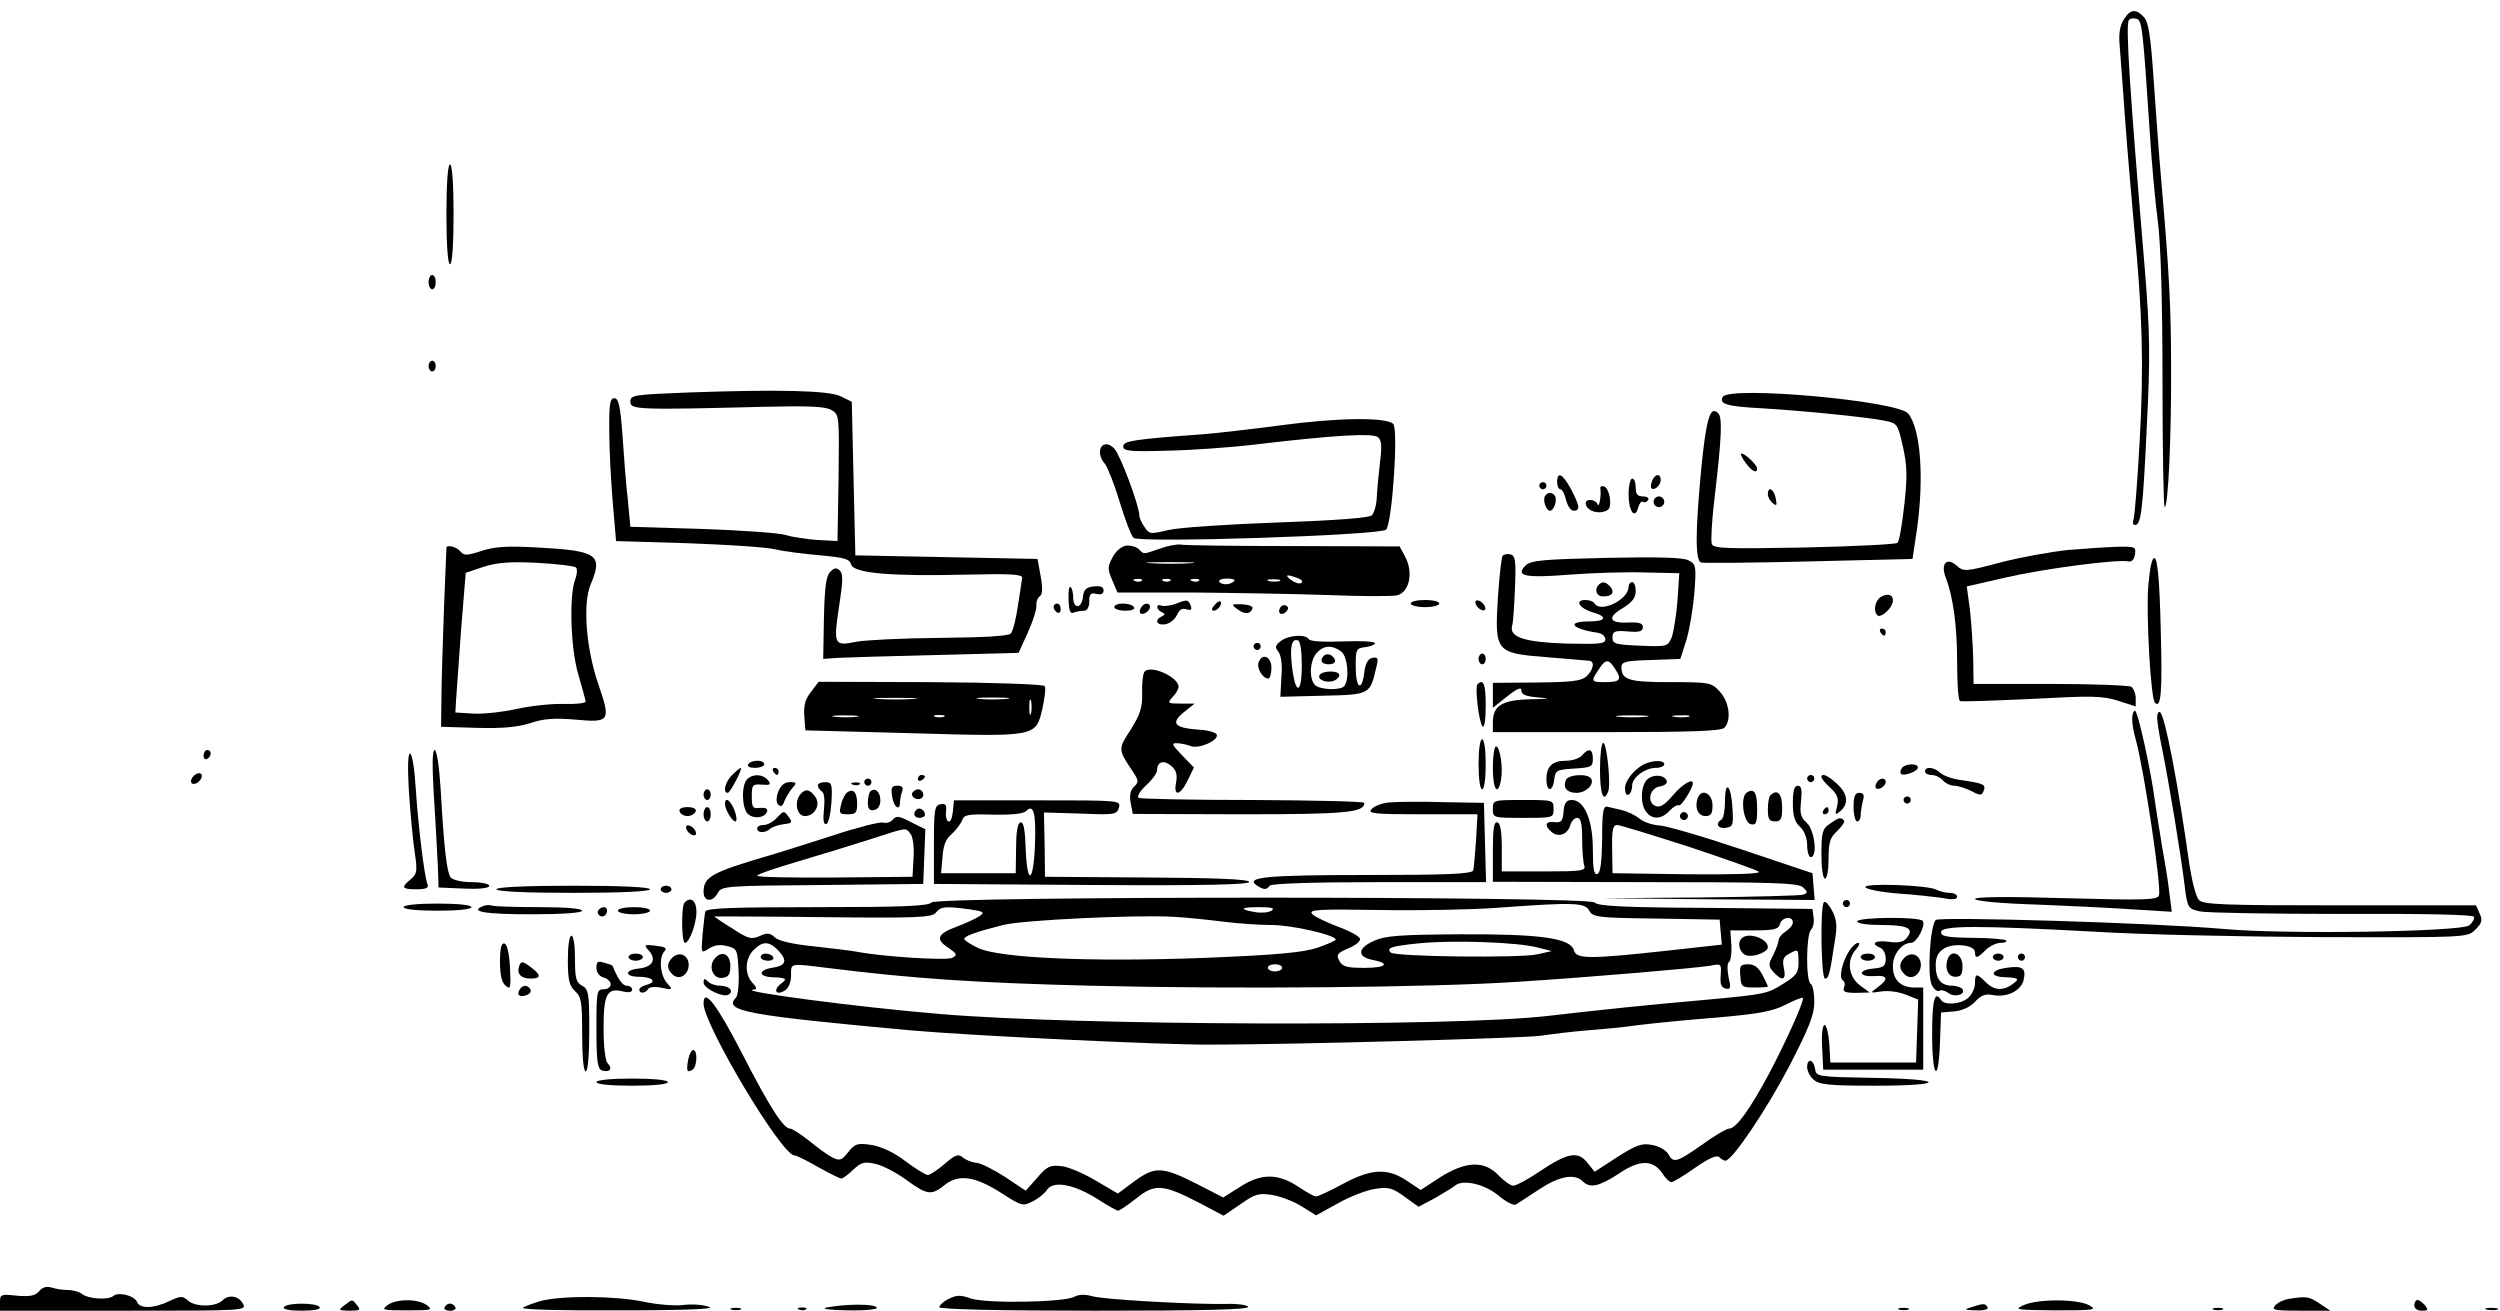  <svg version="1.0" xmlns="http://www.w3.org/2000/svg" width="700pt" height="367pt" viewBox="0 0 700 367" preserveAspectRatio="xMidYMid meet">
<g transform="translate(0,367) scale(0.1,-0.1)" fill="#000000" stroke="none">
<path d="M5947 3616 c-11 -17 -15 -39 -12 -73 2 -26 9 -118 15 -203 6 -85 18
-220 25 -300 24 -244 28 -396 16 -606 -6 -111 -14 -209 -17 -218 -3 -9 -2 -16
4 -16 17 0 22 40 33 275 10 198 9 258 -5 435 -43 511 -55 693 -45 704 4 5 14
6 22 3 15 -5 17 -26 37 -327 5 -80 15 -188 22 -240 8 -60 13 -223 13 -448 0
-193 3 -352 6 -352 10 0 19 199 18 389 0 170 -5 268 -28 531 -6 69 -15 194
-21 279 -8 119 -14 159 -27 173 -22 24 -38 23 -56 -6z"></path>
<path d="M1250 3070 c0 -87 4 -140 10 -140 6 0 10 53 10 140 0 87 -4 140 -10
140 -6 0 -10 -53 -10 -140z"></path>
<path d="M1200 2880 c0 -11 5 -20 10 -20 6 0 10 9 10 20 0 11 -4 20 -10 20 -5
0 -10 -9 -10 -20z"></path>
<path d="M1200 2645 c0 -8 5 -15 10 -15 6 0 10 7 10 15 0 8 -4 15 -10 15 -5 0
-10 -7 -10 -15z"></path>
<path d="M1925 2571 c-151 -6 -160 -7 -160 -26 0 -22 20 -23 375 -14 123 3
171 1 188 -9 22 -13 22 -15 20 -190 l-3 -177 -55 3 c-30 2 -71 8 -90 14 -19 6
-125 13 -235 17 l-200 6 -7 75 c-5 41 -11 122 -15 180 -6 83 -11 105 -23 105
-12 0 -15 -17 -14 -95 0 -52 5 -142 10 -200 l9 -105 200 -6 c110 -4 220 -11
245 -17 25 -6 82 -13 127 -17 66 -6 82 -10 86 -25 6 -25 109 -34 321 -29 126
3 160 1 158 -9 -1 -7 -6 -42 -12 -79 -5 -36 -14 -71 -20 -77 -7 -7 -76 -11
-198 -12 -103 -1 -209 -6 -235 -11 -62 -13 -64 -8 -47 103 10 65 11 87 2 96
-9 9 -16 9 -27 -3 -12 -11 -16 -43 -18 -130 l-2 -114 40 3 c22 1 145 5 274 8
l233 6 26 57 c14 31 25 65 24 76 -1 11 4 22 10 26 7 5 8 22 2 55 l-9 49 -255
5 -255 5 -5 215 -5 215 -30 15 c-34 17 -174 20 -430 11z"></path>
<path d="M4824 2559 c-12 -20 11 -27 106 -32 118 -7 299 -25 347 -35 36 -7 37
-10 51 -72 12 -53 13 -84 4 -164 -6 -54 -14 -102 -19 -106 -4 -4 -122 -10
-261 -13 -220 -4 -254 -3 -259 10 -3 9 0 63 7 122 21 177 23 232 11 244 -22
22 -33 -12 -47 -150 -17 -179 -18 -262 -1 -268 6 -2 143 -1 302 3 l290 7 12
80 c21 145 11 284 -24 327 -30 36 -499 78 -519 47z"></path>
<path d="M3585 2479 c-82 -11 -181 -22 -218 -25 -194 -14 -222 -19 -222 -34 0
-13 19 -15 120 -12 66 1 181 9 255 18 211 25 323 32 338 20 10 -7 12 -25 6
-70 -4 -34 -8 -78 -9 -99 -1 -21 -7 -43 -14 -50 -7 -7 -97 -14 -264 -20 -140
-5 -275 -14 -305 -21 -50 -12 -54 -12 -67 8 -8 11 -15 26 -15 33 0 27 -53 169
-70 187 -32 33 -57 -8 -26 -43 7 -9 26 -56 41 -106 15 -49 32 -95 39 -101 14
-15 691 7 707 23 17 17 35 281 20 296 -19 19 -153 18 -316 -4z"></path>
<path d="M4887 2375 c18 -25 33 -32 33 -17 0 10 -33 42 -44 42 -4 0 1 -11 11
-25z"></path>
<path d="M4360 2320 c0 -11 4 -20 9 -20 5 0 12 -13 16 -30 4 -16 13 -30 21
-30 19 0 18 12 -7 60 -23 43 -39 52 -39 20z"></path>
<path d="M4626 2324 c-4 -9 -4 -19 -2 -21 8 -8 26 8 26 23 0 19 -16 18 -24 -2z"></path>
<path d="M4560 2286 c0 -48 18 -72 27 -37 3 11 9 19 13 16 5 -3 11 -1 15 5 3
5 -3 10 -14 10 -16 0 -21 6 -21 25 0 14 -4 25 -10 25 -5 0 -10 -20 -10 -44z"></path>
<path d="M4310 2310 c0 -5 5 -10 10 -10 6 0 10 5 10 10 0 6 -4 10 -10 10 -5 0
-10 -4 -10 -10z"></path>
<path d="M4481 2303 c3 -19 -3 -57 -8 -45 -5 14 -33 17 -33 3 0 -17 26 -30 49
-24 18 4 21 12 19 36 -2 17 -9 32 -16 35 -7 2 -12 0 -11 -5z"></path>
<path d="M4950 2286 c0 -7 6 -19 14 -25 11 -9 12 -6 8 14 -5 26 -22 35 -22 11z"></path>
<path d="M4326 2281 c-7 -11 3 -41 14 -41 11 0 21 30 14 41 -3 5 -9 9 -14 9
-5 0 -11 -4 -14 -9z"></path>
<path d="M4630 2265 c0 -8 7 -15 15 -15 8 0 15 7 15 15 0 8 -7 15 -15 15 -8 0
-15 -7 -15 -15z"></path>
<path d="M3152 2142 c-12 -2 -29 -16 -37 -33 -14 -25 -14 -33 -1 -63 l15 -35
208 0 c114 -1 285 -4 379 -7 94 -4 183 -4 196 -1 34 9 46 63 23 107 l-16 30
-297 1 c-163 0 -305 2 -315 4 -10 2 -37 -3 -59 -11 -49 -17 -44 -17 -60 -1 -7
6 -23 11 -36 9z m181 -49 c-29 -2 -78 -2 -110 0 -32 2 -8 3 52 3 61 0 87 -1
58 -3z m301 -42 c11 -4 15 -10 10 -13 -5 -4 -18 0 -29 8 -20 15 -12 17 19 5z
m-437 -7 c-3 -3 -12 -4 -19 -1 -8 3 -5 6 6 6 11 1 17 -2 13 -5z m80 0 c-3 -3
-12 -4 -19 -1 -8 3 -5 6 6 6 11 1 17 -2 13 -5z m80 0 c-3 -3 -12 -4 -19 -1 -8
3 -5 6 6 6 11 1 17 -2 13 -5z m99 -1 c-11 -11 -35 -12 -42 -2 -3 5 7 9 22 9
15 0 24 -3 20 -7z m127 0 c-7 -2 -21 -2 -30 0 -10 3 -4 5 12 5 17 0 24 -2 18
-5z"></path>
<path d="M1250 2136 c0 -2 -3 -80 -7 -173 -3 -92 -7 -204 -7 -248 l-1 -80 100
-3 c72 -2 114 2 149 13 38 13 68 15 128 10 96 -9 99 -4 63 100 -34 100 -44
225 -21 279 35 83 19 94 -149 103 -88 5 -122 2 -158 -10 -40 -13 -48 -13 -58
-1 -10 13 -39 20 -39 10z m363 -55 c4 -4 3 -20 -3 -35 -17 -47 -12 -197 10
-267 10 -35 19 -68 20 -73 0 -5 -27 -8 -60 -7 -33 1 -93 -5 -133 -14 -41 -9
-96 -15 -123 -13 l-49 3 2 35 c1 19 8 107 14 196 l13 160 50 17 c39 12 75 15
151 11 55 -3 104 -9 108 -13z"></path>
<path d="M5790 2130 c-47 -5 -132 -20 -189 -35 -98 -26 -103 -26 -122 -9 -28
25 -46 6 -31 -33 21 -55 32 -136 32 -238 0 -57 3 -106 8 -108 4 -2 94 1 200 6
168 9 199 9 242 -5 l50 -16 0 23 c0 13 -6 27 -12 32 -7 4 -110 8 -228 8 l-214
0 -1 70 c-1 39 -5 100 -9 136 l-9 67 109 25 c103 24 314 52 344 45 9 -2 16 6
18 20 3 21 0 22 -50 21 -29 -1 -91 -5 -138 -9z"></path>
<path d="M4207 2113 c-3 -5 -9 -58 -13 -118 -9 -150 -6 -154 136 -165 58 -5
111 -9 118 -10 18 0 15 -24 -6 -44 -15 -13 -42 -16 -140 -17 l-122 -1 0 -35 0
-35 40 32 c29 23 40 27 40 16 0 -11 13 -16 48 -19 37 -3 32 -4 -24 -5 -79 -2
-104 -18 -104 -65 l0 -27 318 0 c234 0 321 3 330 12 21 21 14 73 -13 102 -23
25 -28 26 -138 26 -116 0 -137 6 -137 42 0 15 12 18 83 20 l82 3 16 50 c9 28
19 87 23 132 6 78 5 83 -16 94 -15 8 -81 10 -230 7 -177 -4 -211 -7 -226 -21
-30 -30 -3 -36 123 -26 66 5 162 8 214 6 l93 -2 -5 -76 c-3 -41 -11 -88 -16
-103 -11 -26 -12 -27 -88 -24 -70 3 -78 5 -78 23 0 17 6 20 43 17 32 -3 42 0
42 12 0 11 -10 14 -41 13 -54 -3 -60 15 -14 41 25 16 35 28 35 47 0 14 -4 25
-10 25 -5 0 -10 -6 -10 -13 0 -36 -78 -74 -95 -47 -3 6 -15 10 -26 10 -31 0
-17 -23 19 -34 44 -12 40 -26 -8 -26 -66 0 -50 -21 25 -32 11 -2 20 -10 20
-18 0 -13 -18 -14 -110 -12 -117 4 -160 18 -151 50 3 9 6 57 8 107 3 77 1 90
-14 93 -9 2 -19 -1 -21 -5z m316 -317 c19 -29 14 -36 -30 -36 -38 0 -39 2 -17
35 20 31 28 31 47 1z m85 -133 c-21 -2 -55 -2 -75 0 -21 2 -4 4 37 4 41 0 58
-2 38 -4z m120 0 c-10 -2 -28 -2 -40 0 -13 2 -5 4 17 4 22 1 32 -1 23 -4z"></path>
<path d="M6015 2028 c-6 -82 7 -314 19 -326 17 -16 21 29 16 207 -3 134 -9
196 -17 198 -7 3 -13 -23 -18 -79z"></path>
<path d="M4477 2033 c-14 -13 -7 -33 11 -33 26 0 34 11 21 27 -13 14 -22 16
-32 6z"></path>
<path d="M2992 1991 c1 -32 5 -41 15 -36 8 3 21 5 29 5 8 0 14 10 14 26 0 21
4 25 20 21 13 -3 20 0 20 10 0 10 -9 13 -27 11 -22 -2 -29 -9 -31 -31 -4 -32
-27 -32 -27 0 0 12 -3 25 -7 29 -5 4 -7 -12 -6 -35z"></path>
<path d="M5267 1999 c-17 -10 -23 -40 -10 -52 3 -4 15 0 25 10 31 28 20 61
-15 42z"></path>
<path d="M3291 1979 c-14 -5 -31 -7 -38 -5 -17 7 -17 -10 0 -18 10 -5 10 -7 0
-12 -22 -10 -14 -26 10 -22 12 2 26 13 32 25 7 16 15 21 27 17 13 -4 16 -1 12
10 -7 18 -10 18 -43 5z"></path>
<path d="M3400 1975 c-8 -9 -8 -15 -2 -15 12 0 26 19 19 26 -2 2 -10 -2 -17
-11z"></path>
<path d="M3950 1980 c0 -5 18 -10 40 -10 22 0 40 5 40 10 0 6 -18 10 -40 10
-22 0 -40 -4 -40 -10z"></path>
<path d="M4132 1979 c2 -7 10 -15 17 -17 8 -3 12 1 9 9 -2 7 -10 15 -17 17 -8
3 -12 -1 -9 -9z"></path>
<path d="M2950 1971 c0 -6 5 -13 10 -16 6 -3 10 1 10 9 0 9 -4 16 -10 16 -5 0
-10 -4 -10 -9z"></path>
<path d="M3120 1970 c0 -5 14 -10 31 -10 17 0 28 4 24 10 -3 6 -17 10 -31 10
-13 0 -24 -4 -24 -10z"></path>
<path d="M3195 1969 c-4 -6 -5 -13 -2 -16 7 -7 27 6 27 18 0 12 -17 12 -25 -2z"></path>
<path d="M3465 1964 c20 -15 37 -14 42 3 2 5 -11 10 -29 11 -31 1 -32 0 -13
-14z"></path>
<path d="M3585 1969 c-10 -15 3 -25 16 -12 7 7 7 13 1 17 -6 3 -14 1 -17 -5z"></path>
<path d="M5265 1900 c3 -5 8 -10 11 -10 2 0 4 5 4 10 0 6 -5 10 -11 10 -5 0
-7 -4 -4 -10z"></path>
<path d="M3586 1875 c-15 -12 -17 -17 -7 -29 8 -10 12 -37 9 -71 l-3 -56 120
3 c132 3 131 3 149 81 6 24 4 28 -11 25 -12 -2 -20 -15 -23 -41 -7 -56 -24
-45 -24 16 0 49 1 52 27 55 15 2 27 7 27 11 0 5 -40 7 -89 5 -53 -2 -93 0 -96
6 -9 15 -57 12 -79 -5z m59 -68 c0 -80 -17 -85 -27 -7 -7 58 -2 83 16 77 7 -2
11 -30 11 -70z m110 39 c18 -13 24 -73 10 -96 -9 -14 -69 -12 -83 2 -17 17
-15 68 5 90 19 21 42 23 68 4z"></path>
<path d="M3707 1834 c-13 -13 -7 -24 14 -24 11 0 19 5 17 12 -5 14 -22 21 -31
12z"></path>
<path d="M3695 1780 c-8 -13 20 -24 40 -16 8 3 15 10 15 16 0 13 -47 13 -55 0z"></path>
<path d="M3510 1860 c0 -5 5 -10 10 -10 6 0 10 5 10 10 0 6 -4 10 -10 10 -5 0
-10 -4 -10 -10z"></path>
<path d="M4140 1825 c0 -8 5 -15 10 -15 6 0 10 7 10 15 0 8 -4 15 -10 15 -5 0
-10 -7 -10 -15z"></path>
<path d="M3524 1815 c-6 -16 12 -45 27 -45 5 0 9 14 9 30 0 32 -26 43 -36 15z"></path>
<path d="M3204 1788 c-4 -6 -7 -33 -6 -60 1 -40 -6 -59 -32 -101 -36 -55 -36
-55 7 -119 15 -23 16 -28 2 -41 -10 -10 -13 -25 -9 -46 l6 -30 304 -1 c296 0
344 5 344 32 0 4 -140 7 -311 8 -171 0 -315 3 -321 6 -5 4 4 19 21 35 17 15
31 35 31 43 0 24 20 29 40 11 14 -12 17 -25 13 -46 -8 -41 12 -37 33 7 l17 35
-34 35 c-28 29 -30 34 -13 33 10 0 28 -4 38 -8 23 -9 79 16 73 32 -2 6 -25 13
-52 14 -67 5 -78 18 -40 49 l30 24 -39 0 c-37 0 -38 1 -23 18 10 10 17 23 17
29 0 28 -82 64 -96 41z"></path>
<path d="M2271 1733 c-16 -20 -21 -38 -19 -67 l3 -41 298 -8 c351 -10 347 -11
366 70 6 29 10 57 6 62 -3 5 -142 10 -319 11 l-314 1 -21 -28z m287 -20 c-26
-2 -71 -2 -100 0 -29 2 -8 3 47 3 55 0 79 -1 53 -3z m260 0 c-21 -2 -55 -2
-75 0 -21 2 -4 4 37 4 41 0 58 -2 38 -4z m69 -40 c-3 -10 -5 -2 -5 17 0 19 2
27 5 18 2 -10 2 -26 0 -35z m-489 -10 c-15 -2 -42 -2 -60 0 -18 2 -6 4 27 4
33 0 48 -2 33 -4z m245 0 c-7 -2 -19 -2 -25 0 -7 3 -2 5 12 5 14 0 19 -2 13
-5z"></path>
<path d="M4137 1754 c-8 -8 4 -107 14 -118 5 -6 9 18 9 57 0 61 -6 78 -23 61z"></path>
<path d="M5970 1658 c0 -13 4 -39 10 -58 24 -88 73 -417 65 -437 -4 -13 -39
-14 -260 -8 -162 5 -255 4 -255 -2 0 -6 75 -13 178 -16 97 -4 221 -10 275 -14
l98 -6 -7 54 c-3 30 -13 90 -21 134 -7 44 -16 98 -19 120 -11 86 -48 255 -56
255 -4 0 -8 -10 -8 -22z"></path>
<path d="M6040 1661 c0 -11 6 -50 14 -88 19 -94 54 -305 63 -383 8 -63 9 -64
43 -72 19 -4 199 -7 400 -7 232 1 365 -2 367 -8 2 -6 -4 -16 -13 -24 -22 -18
-515 -26 -689 -10 -192 17 -795 35 -805 25 -16 -16 -24 -157 -11 -182 7 -13
16 -20 22 -16 5 3 16 0 24 -6 17 -14 50 -5 40 10 -3 5 -16 10 -29 10 -31 0
-46 18 -46 57 0 23 7 37 23 47 27 17 87 10 87 -10 0 -19 6 -18 30 6 11 11 30
20 42 20 12 0 18 3 15 7 -4 3 -46 7 -94 7 -70 1 -88 4 -88 16 0 19 103 19 435
1 129 -8 416 -14 637 -15 402 -1 402 -1 424 21 18 18 21 26 12 45 l-10 23
-381 0 c-326 0 -383 2 -395 15 -8 8 -19 51 -26 95 -32 228 -69 423 -83 431 -4
3 -8 -4 -8 -15z"></path>
<path d="M4140 1530 c0 -40 4 -70 10 -70 6 0 10 30 10 70 0 40 -4 70 -10 70
-6 0 -10 -30 -10 -70z"></path>
<path d="M4480 1515 c0 -69 10 -95 23 -61 8 20 -4 136 -14 136 -5 0 -9 -34 -9
-75z"></path>
<path d="M4180 1520 c0 -62 14 -81 23 -33 6 34 -3 93 -14 93 -5 0 -9 -27 -9
-60z"></path>
<path d="M570 1554 c0 -8 5 -12 10 -9 6 3 10 10 10 16 0 5 -4 9 -10 9 -5 0
-10 -7 -10 -16z"></path>
<path d="M1215 1438 c5 -73 9 -160 11 -193 l2 -60 71 -3 c44 -2 71 1 71 8 0 5
-22 10 -49 10 -27 0 -53 6 -59 13 -11 14 -19 84 -28 245 -4 65 -11 112 -17
112 -7 0 -7 -44 -2 -132z"></path>
<path d="M4430 1555 c-7 -8 -27 -15 -44 -15 -39 0 -56 -15 -56 -52 0 -36 18
-37 22 0 3 25 7 27 56 30 48 3 52 5 52 28 0 27 -12 31 -30 9z"></path>
<path d="M1145 1453 c4 -60 11 -135 16 -168 8 -54 7 -62 -11 -77 -28 -23 -25
-28 16 -28 27 0 35 4 31 14 -9 23 -26 163 -33 269 -3 53 -10 97 -16 97 -6 0
-7 -40 -3 -107z"></path>
<path d="M2095 1530 c-4 -6 5 -10 19 -10 14 0 26 5 26 10 0 6 -9 10 -19 10
-11 0 -23 -4 -26 -10z"></path>
<path d="M4610 1533 c-29 -11 -60 -47 -60 -70 0 -14 4 -21 10 -18 6 3 10 15
10 25 0 23 36 50 67 50 13 0 23 5 23 10 0 11 -25 12 -50 3z"></path>
<path d="M5325 1519 c-4 -6 -5 -13 -2 -16 8 -7 47 7 47 18 0 13 -37 11 -45 -2z"></path>
<path d="M2050 1500 c-20 -20 -27 -50 -12 -50 7 1 43 70 36 70 -2 0 -13 -9
-24 -20z"></path>
<path d="M2165 1510 c3 -5 8 -10 11 -10 2 0 4 5 4 10 0 6 -5 10 -11 10 -5 0
-7 -4 -4 -10z"></path>
<path d="M5390 1510 c0 -5 8 -10 19 -10 10 0 24 -7 31 -15 7 -8 21 -15 32 -15
10 0 32 -7 48 -15 24 -13 29 -13 34 0 7 18 2 21 -58 30 -27 3 -55 13 -63 21
-17 16 -43 19 -43 4z"></path>
<path d="M541 1496 c-7 -8 -8 -17 -3 -20 6 -3 15 1 21 8 7 8 8 17 3 20 -6 3
-15 -1 -21 -8z"></path>
<path d="M2092 1488 c-17 -17 -15 -83 3 -98 17 -14 47 -10 53 8 2 8 -5 11 -20
10 -20 -3 -23 1 -23 32 0 32 2 35 28 33 24 -2 27 0 17 13 -15 17 -42 18 -58 2z"></path>
<path d="M2570 1489 c0 -5 5 -7 10 -4 6 3 10 8 10 11 0 2 -4 4 -10 4 -5 0 -10
-5 -10 -11z"></path>
<path d="M4384 1485 c-8 -21 4 -35 30 -35 27 0 51 24 41 40 -9 15 -65 12 -71
-5z"></path>
<path d="M4610 1485 c-17 -20 -17 -69 0 -89 17 -22 43 -20 65 4 10 11 21 17
26 15 6 -4 39 48 39 62 0 15 -31 -4 -56 -34 -22 -26 -36 -35 -48 -30 -26 10
-17 51 12 55 13 2 21 9 19 15 -6 19 -42 20 -57 2z"></path>
<path d="M5060 1490 c0 -5 5 -10 10 -10 6 0 10 5 10 10 0 6 -4 10 -10 10 -5 0
-10 -4 -10 -10z"></path>
<path d="M5100 1494 c0 -4 11 -17 25 -30 20 -19 24 -29 19 -51 -7 -25 -6 -27
9 -14 24 20 21 48 -9 76 -26 24 -44 32 -44 19z"></path>
<path d="M2420 1480 c0 -5 5 -10 10 -10 6 0 10 5 10 10 0 6 -4 10 -10 10 -5 0
-10 -4 -10 -10z"></path>
<path d="M5255 1479 c-4 -6 -5 -13 -2 -16 7 -7 27 6 27 18 0 12 -17 12 -25 -2z"></path>
<path d="M2179 1453 c-6 -17 -6 -30 0 -36 7 -7 13 -4 17 9 4 10 14 27 22 37
14 15 13 17 -7 17 -14 0 -25 -9 -32 -27z"></path>
<path d="M2290 1471 c0 -6 5 -13 11 -17 7 -4 9 -24 6 -51 -3 -30 -1 -43 7 -40
6 2 12 29 14 60 3 52 1 57 -18 57 -11 0 -20 -4 -20 -9z"></path>
<path d="M2388 1473 c7 -3 16 -2 19 1 4 3 -2 6 -13 5 -11 0 -14 -3 -6 -6z"></path>
<path d="M2498 1440 c4 -30 22 -43 22 -16 0 8 3 21 6 30 4 11 0 16 -13 16 -16
0 -19 -5 -15 -30z"></path>
<path d="M4830 1428 c0 -26 -4 -50 -10 -53 -18 -11 -10 -26 12 -23 20 3 22 8
19 53 -3 66 -21 84 -21 23z"></path>
<path d="M5020 1422 c0 -36 5 -54 20 -67 12 -11 20 -31 20 -52 0 -18 5 -33 10
-33 20 0 11 76 -11 96 -17 15 -20 27 -16 61 3 32 1 43 -9 43 -10 0 -14 -14
-14 -48z"></path>
<path d="M1970 1445 c0 -8 5 -15 10 -15 6 0 10 7 10 15 0 8 -4 15 -10 15 -5 0
-10 -7 -10 -15z"></path>
<path d="M2241 1446 c-18 -22 -10 -61 13 -61 26 0 44 30 30 52 -15 23 -29 26
-43 9z"></path>
<path d="M2373 1452 c-6 -4 -15 -20 -18 -35 -6 -24 -5 -27 19 -27 22 0 26 4
26 29 0 32 -10 44 -27 33z"></path>
<path d="M2437 1454 c-4 -4 -7 -18 -7 -31 0 -18 5 -24 18 -21 10 2 17 12 17
27 0 24 -15 37 -28 25z"></path>
<path d="M2555 1451 c-7 -12 12 -24 25 -16 11 7 4 25 -10 25 -5 0 -11 -4 -15
-9z"></path>
<path d="M4891 1451 c-19 -12 -10 -85 12 -89 14 -3 17 4 17 42 0 47 -8 60 -29
47z"></path>
<path d="M4754 1436 c-10 -26 0 -51 21 -51 16 0 20 7 20 30 0 33 -30 49 -41
21z"></path>
<path d="M4957 1443 c-4 -3 -7 -21 -7 -40 0 -26 4 -33 20 -33 17 0 20 7 20 40
0 38 -14 52 -33 33z"></path>
<path d="M5190 1410 c0 -22 5 -40 10 -40 6 0 10 8 10 18 0 9 3 27 6 40 5 16 2
22 -10 22 -12 0 -16 -10 -16 -40z"></path>
<path d="M5330 1430 c0 -5 5 -10 10 -10 6 0 10 5 10 10 0 6 -4 10 -10 10 -5 0
-10 -4 -10 -10z"></path>
<path d="M2030 1419 c0 -16 20 -49 29 -49 5 0 4 14 -2 30 -11 29 -27 41 -27
19z"></path>
<path d="M2668 1397 c-2 -18 -7 -30 -13 -27 -5 3 -8 16 -6 28 2 18 -1 23 -16
20 -16 -3 -18 -15 -18 -113 l0 -110 443 -3 c316 -2 443 1 440 9 -2 7 -93 11
-288 12 l-284 2 -1 90 -2 90 102 -3 c97 -4 102 -3 108 17 5 20 3 20 -228 20
l-234 0 -3 -32z m230 -90 c-4 -110 -22 -119 -26 -14 -2 56 -6 77 -15 74 -8 -2
-12 -28 -12 -73 l-1 -69 -104 0 -105 0 4 45 c2 32 9 51 26 65 12 11 25 28 29
38 5 16 16 18 86 16 51 -1 85 2 93 10 21 21 28 -5 25 -92z"></path>
<path d="M3888 1423 c-20 -2 -42 -11 -48 -19 -11 -12 9 -14 142 -14 l155 0 -4
-72 c-3 -40 -6 -79 -8 -85 -3 -10 -72 -13 -297 -13 -285 0 -344 -6 -308 -30
19 -12 27 -12 35 0 4 6 117 10 306 10 l300 0 -3 111 -3 111 -115 2 c-63 2
-132 1 -152 -1z"></path>
<path d="M4180 1405 c0 -25 1 -25 85 -25 84 0 85 0 85 25 0 25 -1 25 -85 25
-84 0 -85 0 -85 -25z"></path>
<path d="M4378 1398 c-2 -28 -7 -32 -25 -30 -26 4 -30 -10 -8 -28 19 -16 45
-6 52 20 3 11 12 20 19 20 10 0 14 -15 14 -59 0 -33 3 -66 6 -75 5 -14 -8 -16
-112 -16 l-119 0 0 67 c0 44 -4 68 -12 70 -10 4 -13 -17 -13 -81 l0 -85 427
-1 c362 0 429 -2 442 -15 13 -12 13 -15 0 -20 -8 -3 -138 -6 -289 -8 l-275 -2
298 -3 298 -2 -3 38 -3 37 -200 67 c-110 37 -214 67 -231 67 -17 1 -42 9 -55
20 -13 10 -35 20 -49 23 -14 3 -31 7 -39 9 -12 3 -15 -13 -15 -90 -1 -66 -5
-95 -13 -98 -10 -4 -13 14 -13 69 0 82 -24 138 -59 138 -15 0 -21 -8 -23 -32z
m351 -99 c102 -34 190 -65 196 -70 6 -6 -74 -8 -200 -7 l-210 3 -1 68 c-1 53
2 67 14 67 8 0 98 -28 201 -61z"></path>
<path d="M1903 1398 c2 -7 12 -13 22 -13 10 0 20 6 23 13 2 7 -6 12 -23 12
-17 0 -25 -5 -22 -12z"></path>
<path d="M1970 1390 c0 -11 5 -20 10 -20 6 0 10 9 10 20 0 11 -4 20 -10 20 -5
0 -10 -9 -10 -20z"></path>
<path d="M2566 1403 c-11 -11 -6 -23 9 -23 8 0 15 4 15 9 0 13 -16 22 -24 14z"></path>
<path d="M5105 1400 c-3 -5 -1 -10 4 -10 6 0 11 5 11 10 0 6 -2 10 -4 10 -3 0
-8 -4 -11 -10z"></path>
<path d="M2176 1381 c-11 -12 -27 -21 -38 -21 -10 0 -18 -4 -18 -10 0 -13 23
-13 36 -1 5 5 22 11 37 13 25 3 27 5 15 21 -13 18 -14 17 -32 -2z"></path>
<path d="M4706 1391 c-4 -5 -2 -12 3 -15 5 -4 12 -2 15 3 4 5 2 12 -3 15 -5 4
-12 2 -15 -3z"></path>
<path d="M2500 1375 c-6 -7 -18 -11 -28 -8 -9 2 -73 -14 -142 -37 -69 -22
-147 -47 -175 -55 -161 -47 -185 -60 -185 -102 0 -28 25 -31 40 -3 10 19 23
20 293 22 l282 3 3 76 3 77 -40 20 c-33 17 -41 19 -51 7z m49 -39 c7 -8 11
-37 9 -68 l-3 -53 -217 -2 c-120 -1 -218 1 -218 5 0 4 53 22 118 41 64 19 155
47 202 62 102 33 95 32 109 15z"></path>
<path d="M5123 1363 c-20 -13 -23 -24 -23 -84 0 -39 4 -69 10 -69 6 0 10 25
10 55 0 47 4 60 25 79 13 13 22 26 18 29 -9 10 -15 8 -40 -10z"></path>
<path d="M1922 1349 c2 -7 10 -15 17 -17 8 -3 12 1 9 9 -2 7 -10 15 -17 17 -8
3 -12 -1 -9 -9z"></path>
<path d="M5223 1186 c2 -6 44 -14 93 -18 49 -3 106 -10 127 -13 24 -5 37 -3
37 4 0 6 -9 11 -21 11 -11 0 -28 4 -37 9 -26 13 -203 19 -199 7z"></path>
<path d="M1390 1180 c0 -6 78 -10 215 -10 137 0 215 4 215 10 0 6 -78 10 -215
10 -137 0 -215 -4 -215 -10z"></path>
<path d="M1850 1180 c0 -5 7 -10 15 -10 8 0 15 5 15 10 0 6 -7 10 -15 10 -8 0
-15 -4 -15 -10z"></path>
<path d="M2608 1143 c-8 -10 -84 -13 -320 -13 -238 0 -310 -3 -313 -12 -2 -7
-5 -37 -8 -66 -4 -52 -4 -52 18 -38 15 10 32 12 51 7 28 -7 29 -10 32 -71 2
-35 -2 -68 -7 -73 -38 -38 30 -50 489 -92 170 -15 690 -40 835 -40 230 0 881
18 930 25 33 5 92 12 130 15 39 3 104 9 145 15 41 5 140 15 219 21 114 10 153
17 189 35 25 13 48 22 50 20 5 -6 -43 -114 -94 -211 -54 -101 -93 -155 -112
-155 -7 0 -42 -20 -76 -45 -71 -50 -81 -53 -95 -26 -6 10 -26 22 -45 25 -29 6
-44 0 -98 -34 l-63 -41 -21 26 c-26 33 -56 27 -136 -27 -31 -21 -63 -38 -71
-38 -7 0 -26 13 -41 29 -40 42 -91 40 -163 -5 l-55 -36 -39 26 c-54 36 -99 34
-179 -9 -35 -19 -69 -35 -75 -35 -6 0 -27 12 -48 26 -58 39 -105 39 -163 2
l-49 -31 -70 36 c-100 51 -120 52 -178 10 l-47 -35 -63 37 c-34 20 -78 39 -97
40 -30 3 -39 -1 -66 -33 l-32 -36 -57 38 c-31 20 -68 39 -80 40 -13 1 -31 8
-39 15 -13 11 -21 8 -51 -18 -20 -17 -41 -31 -47 -31 -6 0 -34 17 -62 38 -32
25 -67 41 -95 46 -40 6 -47 4 -66 -20 -19 -24 -24 -25 -46 -14 -13 7 -42 28
-65 47 -23 18 -46 33 -52 33 -18 0 -56 58 -133 208 -72 140 -109 188 -109 142
0 -59 218 -424 254 -425 6 0 36 -15 67 -33 31 -17 60 -32 65 -32 4 0 19 11 33
25 23 21 31 23 63 16 21 -5 59 -25 86 -45 58 -42 70 -44 107 -14 39 31 84 25
158 -22 57 -37 62 -38 88 -24 15 7 34 22 41 33 18 26 76 15 142 -27 28 -18 53
-32 57 -32 3 0 26 15 50 34 52 42 74 41 175 -11 l70 -37 47 32 c41 29 51 32
89 26 24 -4 61 -18 83 -32 l40 -25 60 33 c33 19 80 37 104 41 39 6 50 3 84
-22 l39 -28 47 25 c25 15 51 30 56 35 22 17 81 4 120 -28 21 -18 43 -29 49
-26 6 4 36 23 66 43 56 37 99 45 122 22 20 -20 46 -14 101 22 59 40 96 39 122
0 8 -13 20 -24 25 -24 5 0 35 18 66 40 39 27 61 37 68 30 5 -5 13 -10 17 -10
19 0 114 141 178 263 57 110 71 146 71 181 0 25 -4 48 -10 51 -14 8 -13 138 1
152 6 6 9 21 7 34 l-3 24 -300 3 c-225 1 -303 5 -310 15 -15 18 -1842 18
-1857 0z m1842 -23 c10 -18 23 -20 188 -22 l177 -3 3 -35 3 -35 -163 -18
c-212 -23 -244 -22 -251 2 -9 34 -92 46 -317 45 -168 -1 -212 -4 -242 -18 -46
-20 -49 -44 -8 -53 54 -10 43 -23 -19 -23 -50 0 -62 3 -71 20 -9 17 -6 21 26
35 20 8 34 20 32 27 -3 7 -30 22 -61 33 -31 12 -64 27 -72 35 -13 13 10 15
188 12 111 -2 258 1 327 6 217 16 248 15 260 -8z m-1736 4 c40 -6 44 -8 29
-19 -10 -7 -39 -20 -65 -30 -54 -20 -60 -35 -21 -60 23 -16 24 -19 9 -27 -15
-8 -193 3 -266 17 -14 3 -67 9 -119 15 -60 6 -100 15 -111 25 -14 13 -22 14
-43 4 -23 -10 -32 -8 -76 21 -28 17 -51 33 -51 34 0 0 136 0 303 -2 265 -3
305 -1 317 12 14 18 26 19 94 10z m846 -4 c-8 -5 -28 -7 -45 -4 -47 8 -42 14
11 14 35 0 45 -3 34 -10z m-132 -31 c40 -5 100 -9 133 -9 56 0 179 -28 179
-41 0 -3 -24 -13 -52 -23 -41 -13 -113 -20 -315 -28 -315 -12 -576 -1 -635 28
-21 10 -38 21 -38 25 0 8 33 20 109 39 52 14 376 29 476 23 39 -2 103 -9 143
-14z m1592 -2 c0 -7 -9 -18 -20 -25 -11 -7 -20 -18 -20 -25 0 -6 -7 -25 -15
-41 -14 -26 -14 -31 1 -48 25 -27 36 -22 29 11 -5 23 -2 32 14 40 27 15 26 15
27 -23 0 -29 -5 -37 -42 -60 -46 -29 -50 -30 -224 -46 -149 -13 -285 -27 -440
-45 -264 -30 -1317 -27 -1700 6 -229 19 -568 64 -521 68 11 1 11 5 -2 19 -23
25 -21 68 3 92 26 26 44 25 70 -2 26 -29 21 -42 -19 -48 -37 -6 -38 -24 -1
-26 43 -2 46 -4 26 -19 -23 -18 -12 -34 12 -18 10 6 17 23 17 42 0 35 -5 34
100 21 241 -30 416 -42 740 -50 399 -10 956 -5 1195 11 204 13 497 38 538 45
32 6 32 6 30 -27 -2 -24 1 -34 14 -37 14 -3 15 2 8 32 -4 21 -4 39 1 42 5 3 8
24 7 47 l-3 42 67 0 c55 0 68 3 72 18 5 19 36 24 36 4z m-715 -70 l40 -10 -40
-9 c-46 -11 -400 -7 -411 5 -13 13 2 18 82 26 95 9 273 3 329 -12z m-715 -57
c0 -5 -9 -10 -20 -10 -11 0 -20 5 -20 10 0 6 9 10 20 10 11 0 20 -4 20 -10z"></path>
<path d="M4877 1043 c-14 -13 -6 -42 13 -48 20 -6 60 9 60 23 0 24 -55 43 -73
25z"></path>
<path d="M2130 990 c0 -5 9 -10 21 -10 11 0 17 5 14 10 -3 6 -13 10 -21 10 -8
0 -14 -4 -14 -10z"></path>
<path d="M4873 937 c2 -30 4 -32 40 -32 20 0 37 1 37 3 0 2 -7 16 -15 32 -11
21 -23 30 -40 30 -22 0 -25 -4 -22 -33z"></path>
<path d="M1917 1143 c-10 -9 -9 -113 1 -113 12 0 32 53 32 87 0 31 -16 44 -33
26z"></path>
<path d="M5107 1144 c-11 -11 -8 -214 3 -214 10 0 13 9 27 102 8 45 6 63 -7
88 -9 17 -19 28 -23 24z"></path>
<path d="M5160 1140 c0 -5 5 -10 10 -10 6 0 10 5 10 10 0 6 -4 10 -10 10 -5 0
-10 -4 -10 -10z"></path>
<path d="M1130 1130 c0 -6 38 -10 95 -10 57 0 95 4 95 10 0 6 -38 10 -95 10
-57 0 -95 -4 -95 -10z"></path>
<path d="M1353 1133 c-40 -15 3 -23 132 -23 90 0 145 4 145 10 0 6 -46 10
-119 10 -66 0 -125 2 -133 4 -7 3 -19 2 -25 -1z"></path>
<path d="M1675 1121 c-6 -11 9 -23 19 -14 9 9 7 23 -3 23 -6 0 -12 -4 -16 -9z"></path>
<path d="M1730 1120 c0 -5 20 -10 45 -10 25 0 45 5 45 10 0 6 -20 10 -45 10
-25 0 -45 -4 -45 -10z"></path>
<path d="M5200 1090 c0 -6 30 -10 69 -10 73 0 92 -10 70 -36 -9 -12 -24 -15
-51 -11 -38 5 -52 -5 -23 -17 8 -3 15 -16 15 -30 0 -21 -5 -25 -35 -28 -44 -4
-42 -24 3 -21 38 3 41 -8 10 -31 -23 -17 -23 -17 10 -12 19 3 48 -1 68 -9 l35
-14 -3 -88 -3 -88 -120 0 -120 0 -3 53 c-2 28 -8 52 -13 52 -6 0 -9 -26 -7
-62 l3 -63 140 0 140 0 0 115 0 115 -27 0 c-37 1 -58 22 -58 60 0 33 25 65 51
65 16 0 41 48 33 61 -7 13 -184 11 -184 -1z"></path>
<path d="M1590 982 c0 -56 4 -72 20 -87 18 -16 20 -31 20 -122 0 -62 4 -103
10 -103 6 0 10 45 10 115 0 104 -2 115 -20 125 -17 9 -20 21 -20 75 0 37 -4
65 -10 65 -6 0 -10 -29 -10 -68z"></path>
<path d="M1400 977 c0 -37 5 -59 16 -67 13 -12 15 -6 12 50 -2 40 -8 65 -15
68 -9 3 -13 -12 -13 -51z"></path>
<path d="M1817 1008 c22 -25 10 -46 -29 -50 -40 -4 -39 -23 1 -23 37 0 52 -14
23 -22 -12 -3 -22 -9 -22 -14 0 -12 17 -11 25 2 4 6 20 7 38 3 31 -6 32 -6 15
13 -20 22 -24 73 -7 90 8 8 1 12 -25 15 -33 4 -34 3 -19 -14z"></path>
<path d="M5178 1008 c-20 -31 -30 -76 -18 -83 5 -3 7 -12 3 -20 -4 -12 4 -15
33 -15 l39 1 -27 20 c-33 24 -38 72 -11 101 9 10 11 18 6 18 -6 0 -17 -10 -25
-22z"></path>
<path d="M1760 990 c0 -5 9 -10 20 -10 11 0 20 5 20 10 0 6 -9 10 -20 10 -11
0 -20 -4 -20 -10z"></path>
<path d="M1882 988 c-16 -16 -15 -33 3 -48 20 -17 47 5 43 34 -4 24 -28 32
-46 14z"></path>
<path d="M2001 986 c-19 -23 -4 -58 22 -54 17 2 22 10 22 33 0 34 -24 45 -44
21z"></path>
<path d="M5210 990 c0 -5 9 -10 20 -10 11 0 20 5 20 10 0 6 -9 10 -20 10 -11
0 -20 -4 -20 -10z"></path>
<path d="M5332 988 c-16 -16 -15 -33 3 -48 20 -17 47 5 43 34 -4 24 -28 32
-46 14z"></path>
<path d="M5454 986 c-10 -26 0 -51 21 -51 16 0 20 7 20 30 0 33 -30 49 -41 21z"></path>
<path d="M5580 990 c0 -5 7 -10 15 -10 8 0 15 5 15 10 0 6 -7 10 -15 10 -8 0
-15 -4 -15 -10z"></path>
<path d="M5650 990 c0 -5 5 -10 10 -10 6 0 10 5 10 10 0 6 -4 10 -10 10 -5 0
-10 -4 -10 -10z"></path>
<path d="M1454 966 c-8 -22 4 -36 32 -36 30 0 30 10 -1 33 -22 16 -26 16 -31
3z"></path>
<path d="M1670 960 c0 -13 8 -24 20 -27 11 -3 20 -12 20 -19 0 -8 -9 -14 -20
-14 -19 0 -20 -7 -20 -110 0 -91 3 -112 15 -117 21 -7 32 4 17 19 -7 7 -12 45
-12 99 0 96 10 114 54 103 16 -4 26 -2 26 5 0 6 -7 11 -15 11 -12 0 -25 19
-40 56 0 1 -10 5 -22 8 -19 6 -23 4 -23 -14z"></path>
<path d="M5617 960 c-42 -6 -47 -24 -7 -26 43 -2 46 -4 26 -19 -27 -20 -52
-19 -76 5 -26 26 -30 25 -30 -3 0 -13 -8 -31 -18 -40 -20 -19 -67 -23 -77 -7
-18 28 -25 0 -25 -95 0 -125 18 -143 22 -22 l3 82 36 3 c23 2 45 12 59 27 16
18 30 23 49 19 39 -8 79 11 87 41 8 34 -2 42 -49 35z"></path>
<path d="M1970 919 c0 -17 55 -43 70 -34 16 10 2 25 -24 25 -12 0 -27 5 -34
12 -9 9 -12 9 -12 -3z"></path>
<path d="M1455 899 c-10 -15 1 -23 20 -15 9 3 13 10 10 16 -8 13 -22 13 -30
-1z"></path>
<path d="M1927 703 c-6 -32 -3 -38 12 -28 13 8 15 55 2 55 -5 0 -11 -12 -14
-27z"></path>
<path d="M5060 682 c0 -11 8 -26 18 -35 16 -14 43 -17 170 -17 206 0 201 19
-5 22 -155 3 -158 3 -161 26 -4 26 -22 30 -22 4z"></path>
<path d="M1670 640 c0 -6 40 -10 100 -10 60 0 100 4 100 10 0 6 -40 10 -100
10 -60 0 -100 -4 -100 -10z"></path>
<path d="M110 55 c-11 -13 -26 -16 -62 -13 -45 5 -48 4 -48 -18 l0 -24 345 0
c343 0 346 0 335 20 -12 22 -40 26 -57 9 -19 -19 -76 -19 -96 -1 -16 14 -20
14 -53 -1 -42 -21 -83 -22 -90 -3 -7 18 -52 30 -67 17 -15 -12 -72 -8 -89 7
-7 5 -24 10 -38 10 -14 0 -34 3 -46 7 -13 4 -25 1 -34 -10z"></path>
<path d="M2656 33 c-14 -7 -26 -18 -26 -23 0 -6 161 -10 436 -10 302 0 433 3
429 11 -4 5 -30 9 -58 8 -90 -2 -351 12 -380 22 -19 5 -36 5 -49 -2 -30 -16
-246 -19 -289 -5 -30 11 -41 10 -63 -1z"></path>
<path d="M1513 27 c-23 -7 -45 -15 -49 -19 -4 -5 118 -8 272 -7 193 0 270 4
249 10 -16 6 -49 8 -72 5 -22 -3 -72 1 -110 9 -80 17 -230 18 -290 2z"></path>
<path d="M6408 33 c-14 -2 -32 -11 -38 -19 -11 -12 0 -14 71 -14 l84 0 -30 20
c-30 20 -36 21 -87 13z"></path>
<path d="M964 15 c-18 -14 -17 -14 15 -15 29 0 32 2 21 15 -15 18 -12 18 -36
0z"></path>
<path d="M1084 15 c-17 -13 -12 -14 56 -14 68 0 73 1 56 14 -25 19 -87 19
-112 0z"></path>
<path d="M5665 15 c-27 -12 -20 -13 90 -14 109 0 118 1 95 14 -32 18 -145 19
-185 0z"></path>
<path d="M6760 15 c0 -9 9 -15 21 -15 18 0 19 2 9 15 -7 8 -16 15 -21 15 -5 0
-9 -7 -9 -15z"></path>
<path d="M795 10 c-4 -6 15 -10 50 -10 35 0 54 4 50 10 -8 13 -92 13 -100 0z"></path>
<path d="M1245 10 c-3 -5 3 -10 15 -10 12 0 18 5 15 10 -3 6 -10 10 -15 10 -5
0 -12 -4 -15 -10z"></path>
<path d="M2315 9 c-18 -4 6 -7 58 -8 53 -1 86 3 82 8 -6 11 -91 10 -140 0z"></path>
<path d="M5520 10 c-22 -7 -21 -8 13 -9 23 -1 36 3 32 9 -7 11 -10 11 -45 0z"></path>
<path d="M2048 3 c6 -2 18 -2 25 0 6 3 1 5 -13 5 -14 0 -19 -2 -12 -5z"></path>
<path d="M2238 3 c7 -3 16 -2 19 1 4 3 -2 6 -13 5 -11 0 -14 -3 -6 -6z"></path>
<path d="M5318 3 c6 -2 18 -2 25 0 6 3 1 5 -13 5 -14 0 -19 -2 -12 -5z"></path>
<path d="M6198 3 c6 -2 18 -2 25 0 6 3 1 5 -13 5 -14 0 -19 -2 -12 -5z"></path>
<path d="M6963 3 c9 -2 23 -2 30 0 6 3 -1 5 -18 5 -16 0 -22 -2 -12 -5z"></path>
</g>
</svg>